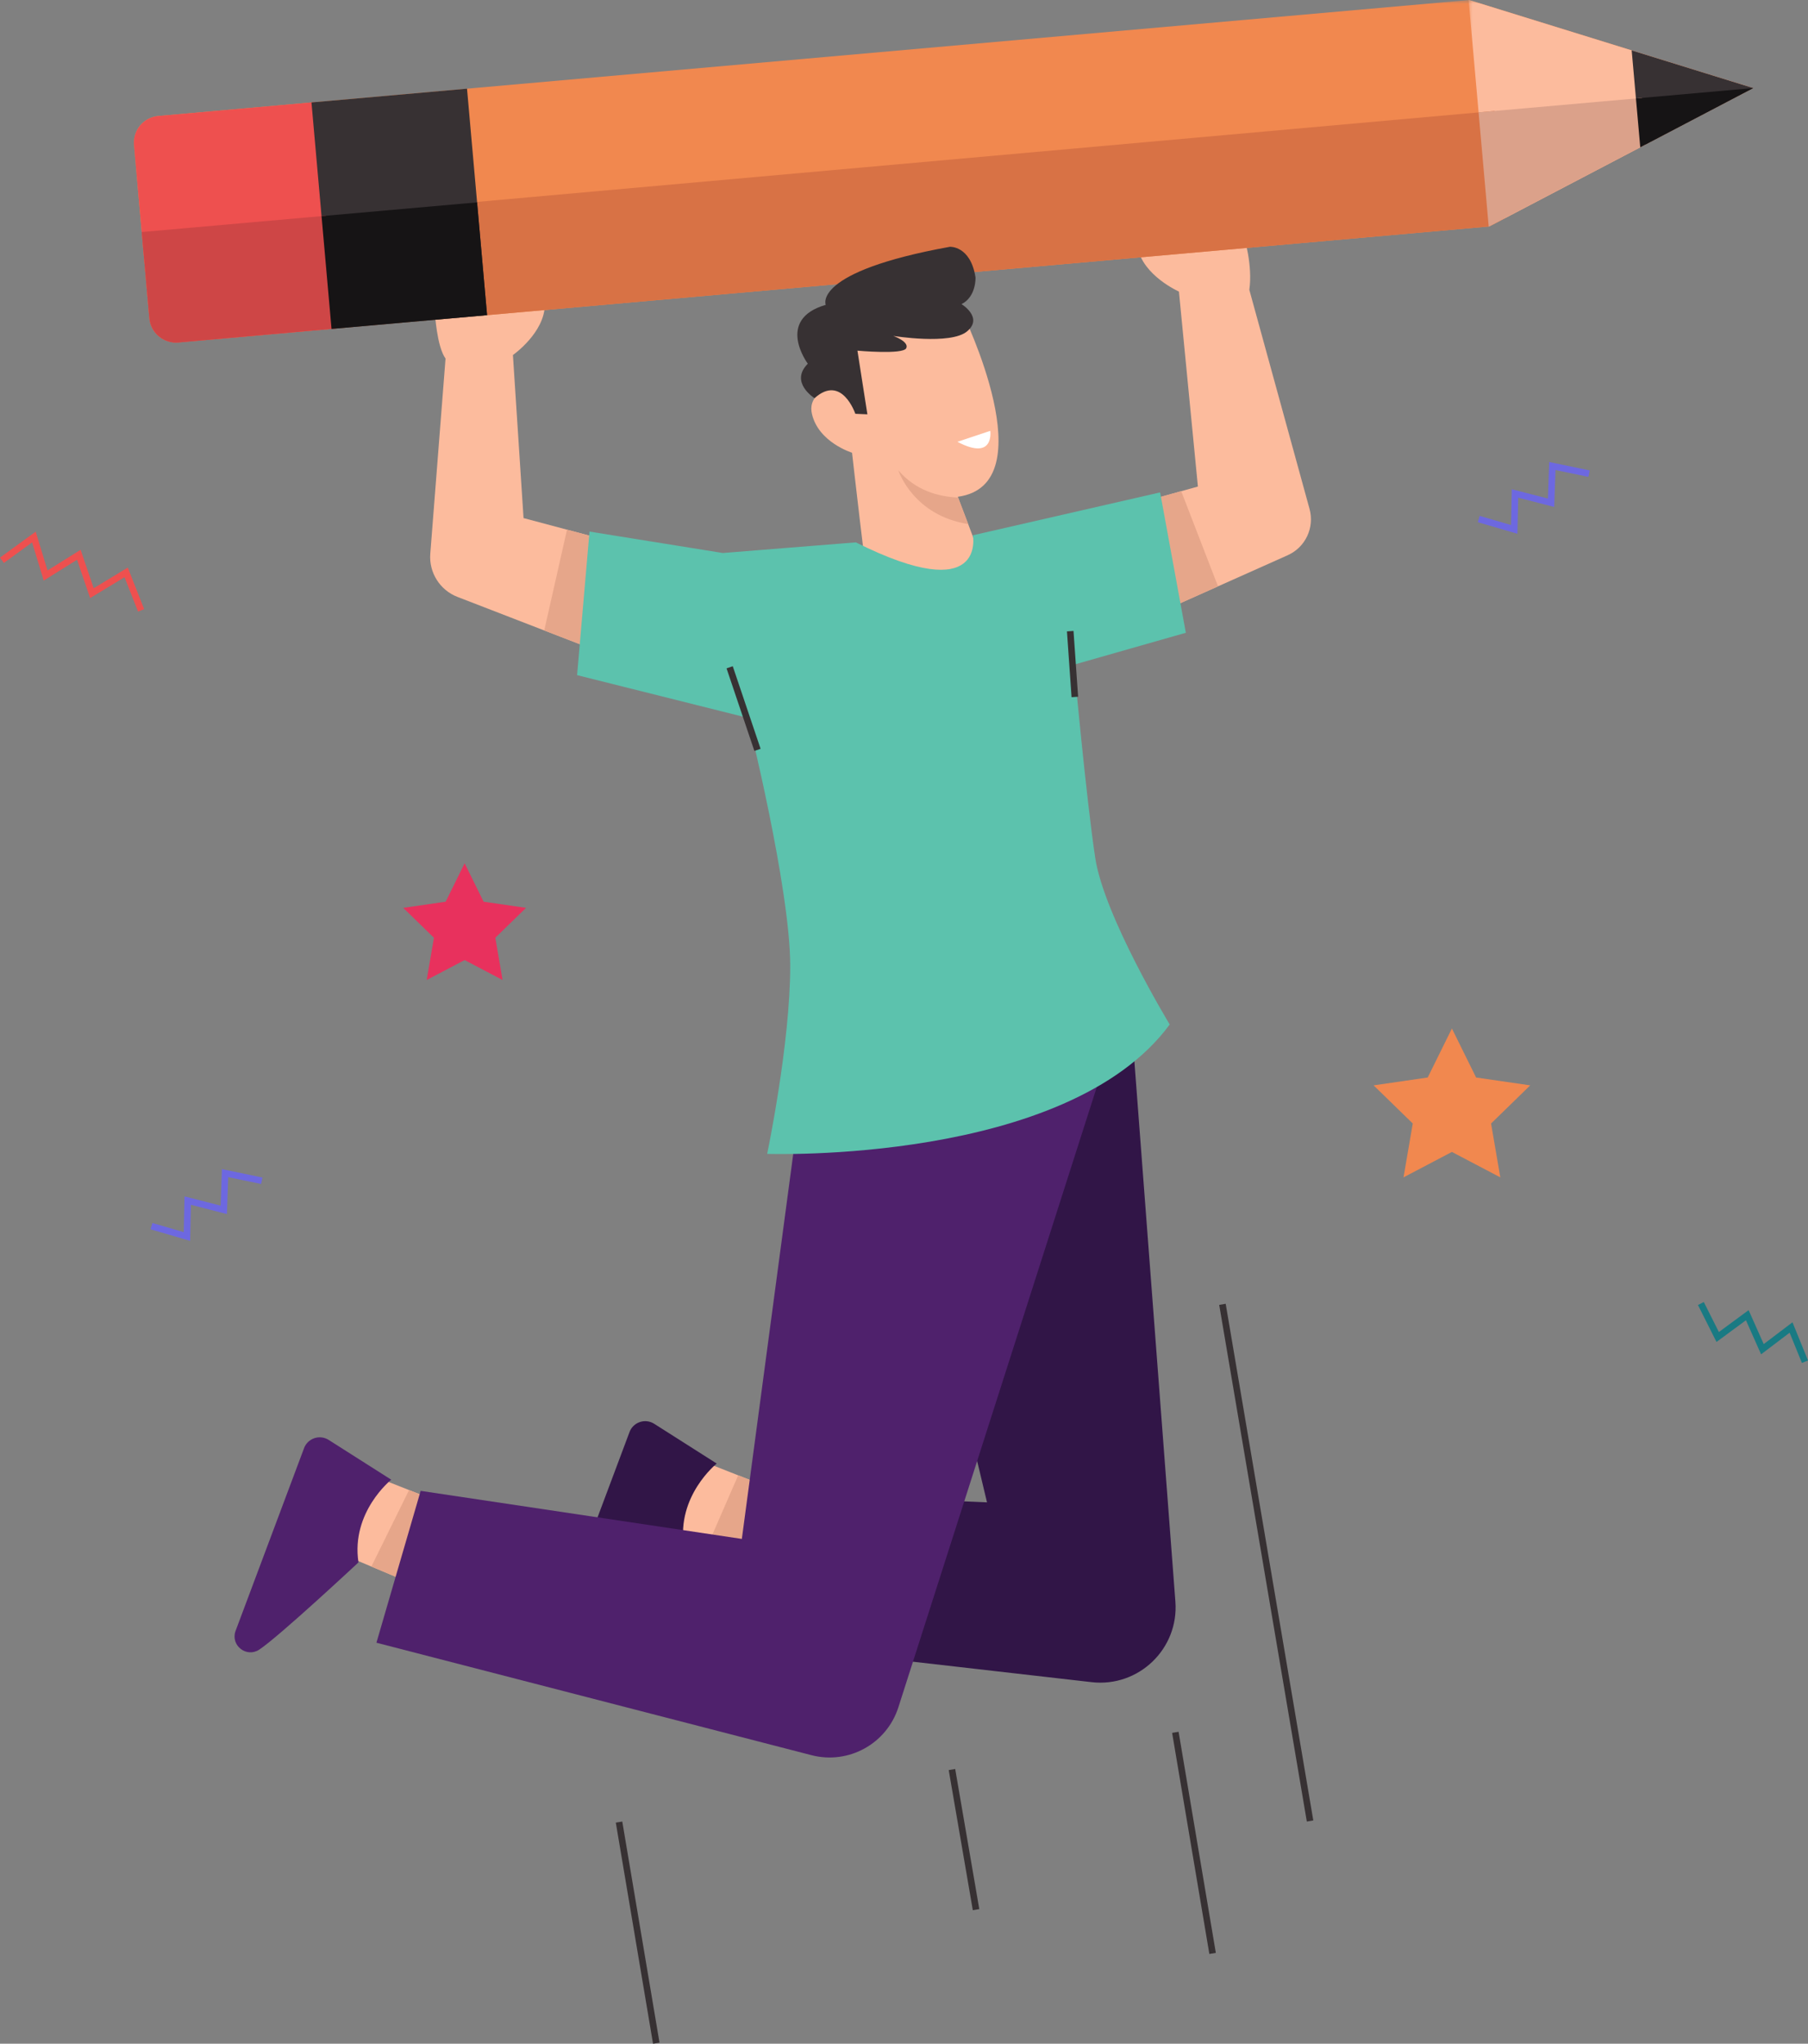 <?xml version="1.0" encoding="UTF-8"?>
<svg width="238px" height="269px" viewBox="0 0 238 269" version="1.1" xmlns="http://www.w3.org/2000/svg" xmlns:xlink="http://www.w3.org/1999/xlink">
    <rect x="0" y="0" width="238" height="269" fill="#808080" stroke="none"/>
    <title>E8EF4AAB-0F96-4916-B07A-0C70CD5DC431@1.5x</title>
    <defs>
        <polygon id="path-1" points="8.19442018e-15 3.27582081e-14 213.169 3.27582081e-14 213.169 45.091 8.19442018e-15 45.091"></polygon>
        <polygon id="path-3" points="3.27776807e-14 0 37.468 0 37.468 29.813 3.27776807e-14 29.813"></polygon>
    </defs>
    <g id="Design" stroke="none" stroke-width="1" fill="none" fill-rule="evenodd">
        <g id="04.8_VirtualLearn_Register_success" transform="translate(-69, -212)">
            <g id="img_Register_sucess_illustration" transform="translate(69, 212)">
                <polygon id="Fill-1" fill="#EE504F" points="0 73.394 0.509 74.093 4.226 71.391 5.757 76.416 10.144 73.675 11.863 78.72 16.392 75.976 18.172 80.496 18.977 80.179 16.821 74.705 12.335 77.423 10.611 72.364 6.255 75.085 4.699 69.978"></polygon>
                <polygon id="Fill-2" fill="#197A83" points="223.513 171.766 225.955 176.63 229.831 173.776 231.825 178.259 235.581 175.413 237.199 179.394 238 179.069 235.958 174.043 232.172 176.911 230.183 172.442 226.268 175.326 224.286 171.378"></polygon>
                <polygon id="Fill-3" fill="#6D68E0" points="25.03 163.324 19.82 161.803 20.063 160.974 24.189 162.179 24.29 157.469 29.044 158.691 29.213 153.882 34.544 154.99 34.368 155.837 30.041 154.937 29.871 159.796 25.131 158.578"></polygon>
                <polygon id="Fill-4" fill="#6D68E0" points="199.749 70.254 194.54 68.733 194.782 67.903 198.909 69.108 199.009 64.398 203.764 65.62 203.932 60.811 209.264 61.92 209.087 62.766 204.761 61.867 204.59 66.725 199.851 65.507"></polygon>
                <polygon id="Fill-5" fill="#E8315D" points="61.163 113.627 63.66 118.684 69.243 119.495 65.203 123.431 66.157 128.989 61.163 126.365 56.168 128.989 57.122 123.431 53.082 119.495 58.665 118.684"></polygon>
                <polygon id="Fill-6" fill="#F1884F" points="191.125 135.373 194.31 141.823 201.432 142.858 196.279 147.878 197.496 154.967 191.125 151.62 184.755 154.967 185.972 147.878 180.818 142.858 187.94 141.823"></polygon>
                <polygon id="Fill-7" fill="#373133" points="172.026 239.754 160.493 171.752 161.346 171.607 172.879 239.609"></polygon>
                <polygon id="Fill-8" fill="#373133" points="159.196 257.186 154.295 228.083 155.147 227.94 160.049 257.043"></polygon>
                <polygon id="Fill-9" fill="#373133" points="81.063 239.897 85.964 269 86.816 268.857 81.915 239.754"></polygon>
                <polygon id="Fill-10" fill="#373133" points="128.058 251.425 124.887 232.983 125.739 232.837 128.911 251.278"></polygon>
                <g id="Group-71" transform="translate(17.627, 0)">
                    <path d="M65.298,71.924 L63.432,86.622 L54.016,82.983 L42.599,78.569 C40.278,77.672 38.819,75.359 39.015,72.878 L41.022,47.196 C39.854,45.565 39.62,41.13 39.62,41.13 L54.094,40.058 C54.094,43.79 49.893,46.729 49.893,46.729 L51.291,68.192 L57.012,69.717 L65.298,71.924 Z" id="Fill-11" fill="#FCBB9D"></path>
                    <path d="M151.879,73.082 L142.708,77.177 L133.992,81.07 L131.657,66.372 L137.864,64.651 L140.061,64.04 L137.564,38.378 C137.564,38.378 132.824,36.278 132.124,32.546 L146.13,31.146 C146.13,31.146 147.298,34.877 146.831,38.145 L154.759,66.991 C155.434,69.455 154.211,72.042 151.879,73.082" id="Fill-13" fill="#FCBB9D"></path>
                    <polygon id="Fill-15" fill="#E6A68A" points="65.298 71.924 63.432 86.622 54.016 82.983 57.012 69.717"></polygon>
                    <polygon id="Fill-17" fill="#E6A68A" points="142.708 77.177 133.992 81.07 131.657 66.372 137.864 64.651"></polygon>
                    <polygon id="Fill-19" fill="#FCBB9D" points="39.511 197.419 37.919 208.997 31.259 206.193 27.28 204.519 28.834 193.213 36.221 196.123"></polygon>
                    <path d="M33.874,194.761 C33.874,194.761 28.554,199.008 29.56,205.647 C29.56,205.647 19.074,215.439 16.491,217.132 C14.831,218.219 12.731,216.599 13.363,214.718 L22.37,190.685 C22.827,189.322 24.447,188.756 25.655,189.535 L33.874,194.761 Z" id="Fill-21" fill="#4F216C"></path>
                    <polygon id="Fill-23" fill="#FCBB9D" points="82.357 195.293 80.766 206.871 75.066 204.47 70.127 202.393 71.681 191.086 79.546 194.186"></polygon>
                    <polygon id="Fill-25" fill="#E6A68A" points="39.511 197.419 37.919 208.997 31.259 206.193 36.221 196.123"></polygon>
                    <polygon id="Fill-27" fill="#E6A68A" points="82.357 195.293 80.766 206.871 75.066 204.47 79.546 194.186"></polygon>
                    <path d="M76.72,192.635 C76.72,192.635 71.4,196.882 72.406,203.521 C72.406,203.521 61.92,213.313 59.337,215.006 C57.676,216.093 55.577,214.473 56.209,212.592 L65.215,188.559 C65.673,187.197 67.293,186.63 68.501,187.409 L76.72,192.635 Z" id="Fill-29" fill="#311547"></path>
                    <path d="M131.251,133.778 L137.098,210.804 C137.57,217.014 132.265,222.117 126.074,221.409 L78.508,215.966 L86.409,196.655 L112.3,197.742 L99.112,142.467 L131.251,133.778 Z" id="Fill-31" fill="#311547"></path>
                    <path d="M128.891,136.393 L100.633,224.715 C99.097,229.516 94.078,232.283 89.196,231.021 L31.925,216.219 L37.747,196.23 L80.027,202.555 L87.565,146.111 L128.891,136.393 Z" id="Fill-33" fill="#4F216C"></path>
                    <g id="Group-37" transform="translate(0, 0)">
                        <mask id="mask-2" fill="white">
                            <use xlink:href="#path-1"></use>
                        </mask>
                        <g id="Clip-36"></g>
                        <path d="M2.033,41.877 L0.014,19.09 C-0.158,17.151 1.276,15.44 3.216,15.268 L175.76,-0 L213.169,11.592 L180.376,28.773 L178.401,29.808 L5.857,45.077 C3.917,45.248 2.205,43.816 2.033,41.877" id="Fill-35" fill="#F1884F" mask="url(#mask-2)"></path>
                    </g>
                    <g id="Group-40" transform="translate(175.701, 0)">
                        <mask id="mask-4" fill="white">
                            <use xlink:href="#path-3"></use>
                        </mask>
                        <g id="Clip-39"></g>
                        <polygon id="Fill-38" fill="#FCBB9D" mask="url(#mask-4)" points="2.641 29.813 3.27776807e-14 0.005 0.059 -0 21.462 6.632 37.468 11.592 23.303 19.013 22.592 19.386 2.7 29.808"></polygon>
                    </g>
                    <polygon id="Fill-41" fill="#373133" points="198.293 19.386 197.163 6.632 213.169 11.591"></polygon>
                    <polygon id="Fill-43" fill="#D87245" points="44.899 41.622 43.599 26.716 179.121 14.604 180.376 28.773 178.401 29.808"></polygon>
                    <polygon id="Fill-45" fill="#DBA18A" points="178.342 29.813 177.011 14.791 198.522 12.888 199.004 19.013 198.293 19.386 178.401 29.808"></polygon>
                    <polygon id="Fill-47" fill="#161415" points="198.293 19.386 197.723 12.958 213.169 11.591"></polygon>
                    <path d="M2.033,41.877 L0.014,19.09 C-0.158,17.151 1.276,15.44 3.216,15.268 L23.966,13.432 L26.607,43.24 L5.857,45.077 C3.917,45.248 2.205,43.816 2.033,41.877" id="Fill-49" fill="#EE504F"></path>
                    <polygon id="Fill-51" fill="#373133" points="26.015 43.293 23.374 13.484 43.85 11.673 46.491 41.481"></polygon>
                    <path d="M2.033,41.877 L1.029,30.542 L25.292,28.395 L26.607,43.24 L5.857,45.077 C3.917,45.248 2.205,43.816 2.033,41.877" id="Fill-53" fill="#CE4646"></path>
                    <polygon id="Fill-55" fill="#161415" points="26.015 43.293 24.7 28.447 45.176 26.636 46.491 41.481"></polygon>
                    <path d="M109.819,68.976 L111.846,74.327 L96.721,77.136 C96.493,76.987 94.533,59.589 94.533,59.589 C94.533,59.589 90.119,58.231 89.257,54.488 C89.038,53.546 89.179,52.572 90.422,51.498 L89.825,45.126 L109.087,41.219 C109.087,41.219 120.13,63.801 108.459,65.386 L108.496,65.487 L109.819,68.976 Z" id="Fill-57" fill="#FCBB9D"></path>
                    <path d="M94.966,54.464 C94.966,54.464 93.19,49.191 89.598,52.409 C89.598,52.409 86.262,50.335 88.711,47.873 C88.711,47.873 84.385,42.068 91.069,40.123 C91.069,40.123 89.205,35.784 107.412,32.483 C107.412,32.483 110.133,32.323 110.787,36.514 C110.787,36.514 110.908,39.044 108.946,40.032 C108.946,40.032 111.861,41.799 109.674,43.618 C107.488,45.438 99.963,44.213 99.963,44.213 C99.963,44.213 102.082,44.963 101.669,45.833 C101.255,46.702 95.244,46.154 95.244,46.154 L96.554,54.535 L94.966,54.464 Z" id="Fill-59" fill="#373133"></path>
                    <path d="M110.439,70.455 C110.439,70.455 112.307,80.02 95.033,71.388 L77.525,72.788 L59.974,69.967 L58.34,88.863 L80.793,94.485 C80.793,94.485 86.396,116.881 86.396,127.145 C86.396,137.41 83.361,151.874 83.361,151.874 C83.361,151.874 122.811,153.274 136.35,134.844 C136.35,134.844 127.713,120.613 126.546,112.914 C125.379,105.216 123.745,87.486 123.745,87.486 L138.473,83.286 L135.088,64.81 L110.439,70.455 Z" id="Fill-61" fill="#5CC2AD"></path>
                    <polygon id="Fill-63" fill="#373133" points="81.675 98.836 78.012 87.967 78.832 87.692 82.495 98.56"></polygon>
                    <polygon id="Fill-65" fill="#373133" points="123.43 91.766 122.824 83.105 123.686 83.045 124.293 91.705"></polygon>
                    <path d="M109.819,68.976 C102.661,67.858 100.688,62.101 100.625,61.902 C102.9,64.571 105.916,65.383 108.496,65.487 L109.819,68.976 Z" id="Fill-67" fill="#E6A68A"></path>
                    <path d="M108.407,58.151 L112.731,56.71 C112.731,56.71 113.308,60.744 108.407,58.151" id="Fill-69" fill="#FFFFFF"></path>
                </g>
            </g>
        </g>
    </g>
</svg>